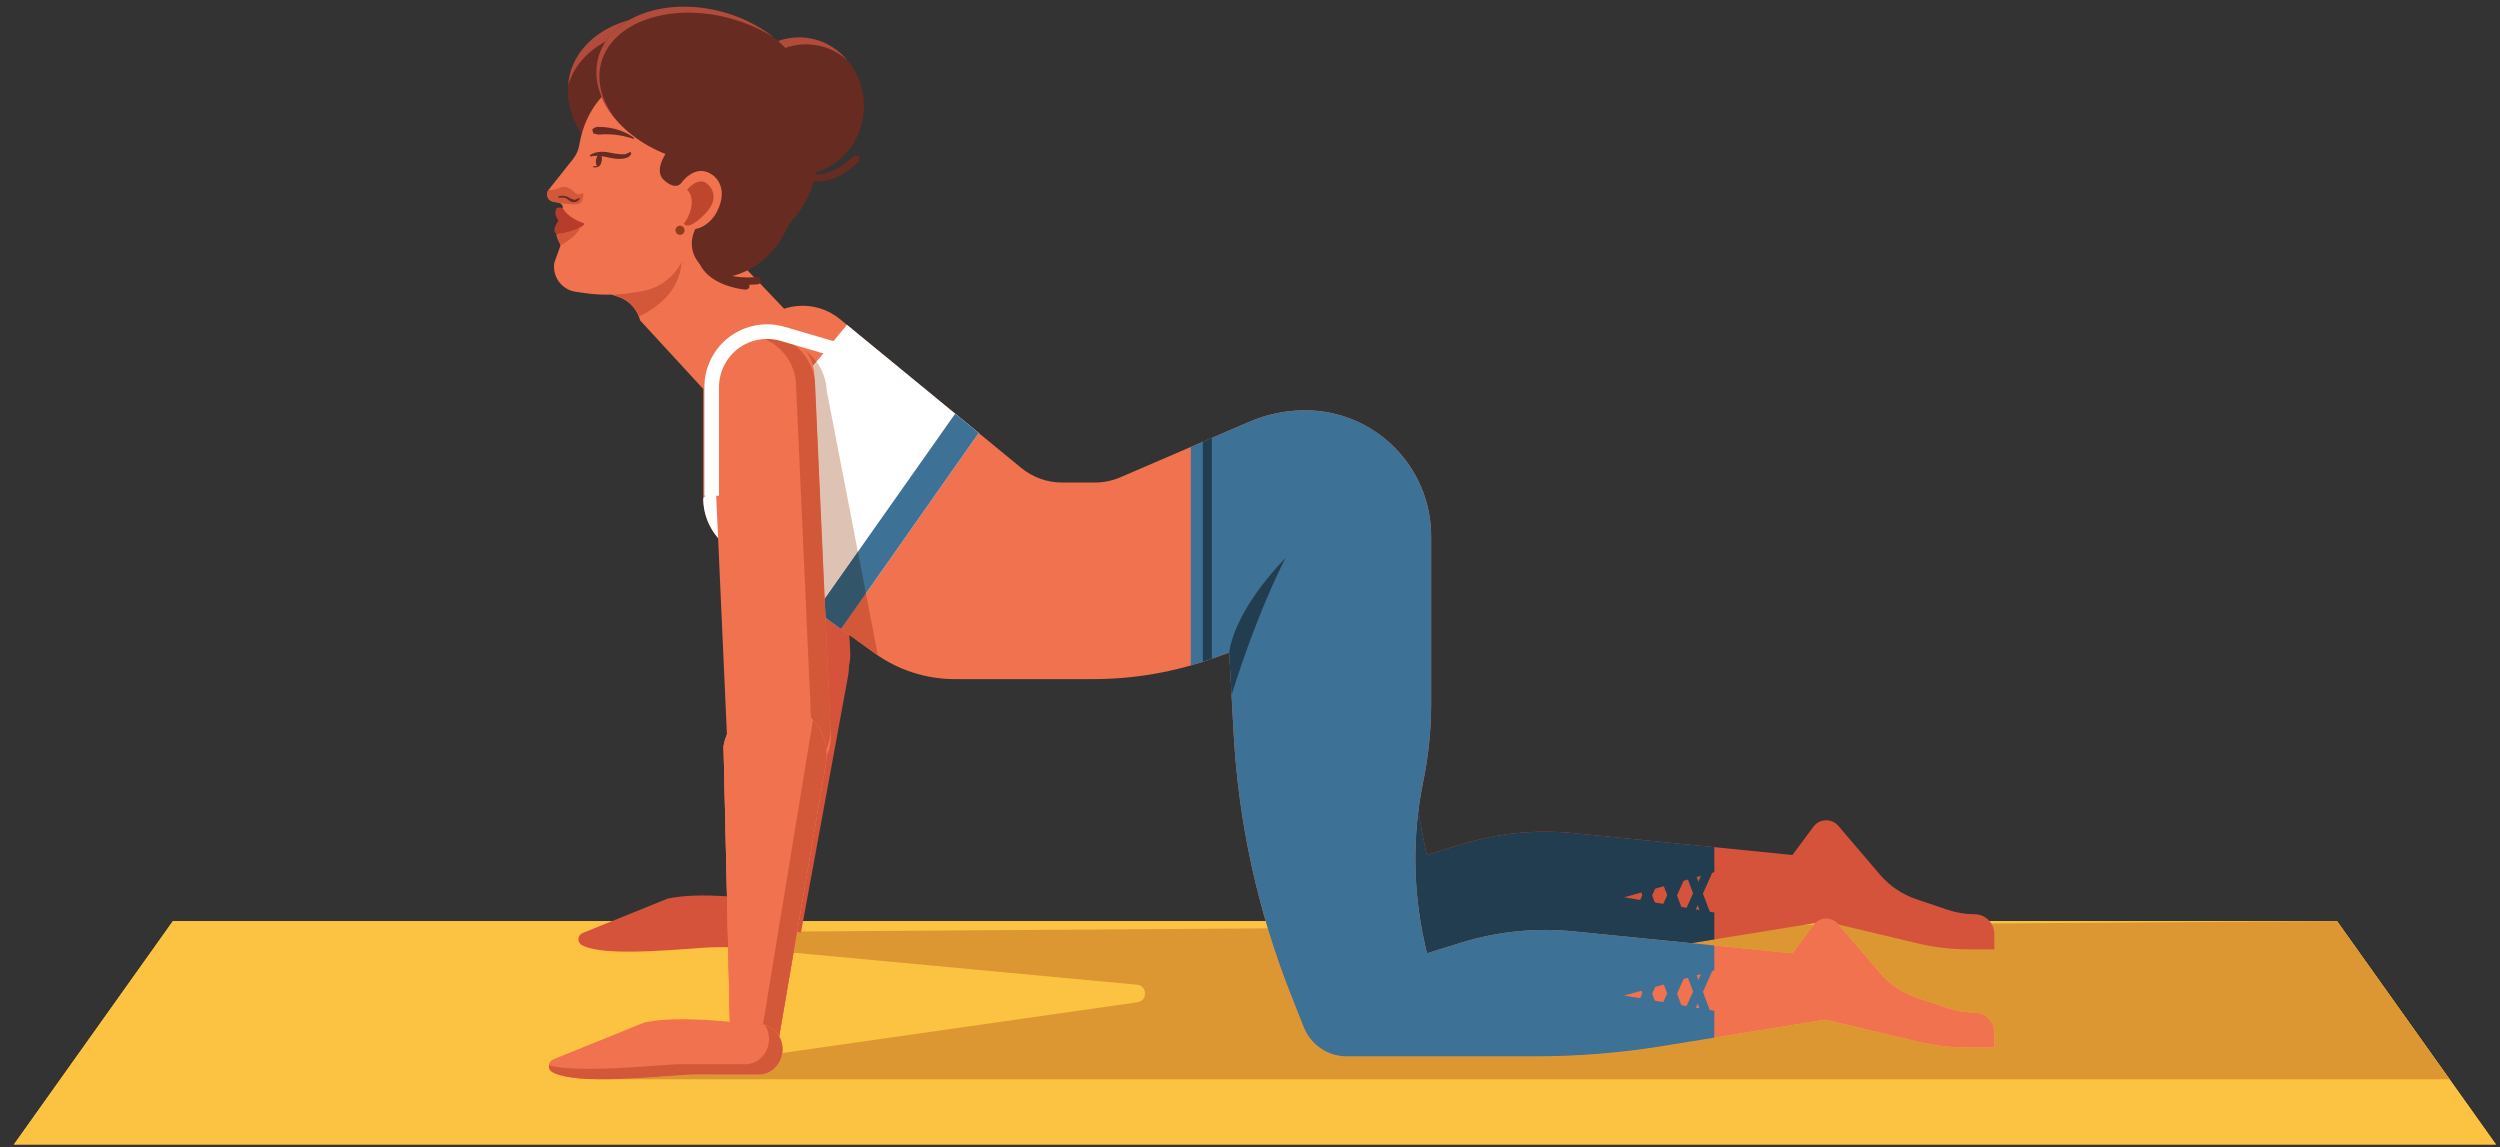 <svg width="170" height="78" viewBox="0 0 170 78" fill="none" xmlns="http://www.w3.org/2000/svg">
<rect x="0" y="0" width="170" height="78" fill="#333333" stroke="none"/>
<g id="Group 8">
<path id="path170" d="M169.727 77.825H0.945L11.758 62.635H158.913L169.727 77.825Z" fill="#FBC341"/>
<path id="path172" d="M169.727 77.825H0.945L11.758 62.635H158.913L169.727 77.825Z" fill="#FBC341"/>
<path id="path174" d="M166.568 73.388H40.724L40.732 73.387C40.812 73.387 40.892 73.388 40.972 73.388C42.193 73.388 43.523 73.305 44.679 73.224C45.834 73.143 46.815 73.061 47.338 73.061C47.339 73.061 47.339 73.061 47.34 73.061L51.481 73.063L51.583 73.073C52.399 73.073 53.075 72.436 53.193 71.607L77.346 68.156C78.053 68.055 78.028 67.025 77.316 66.959L53.957 64.781L54.196 63.381L54.464 63.431L54.48 63.343L86.214 63.128C86.669 64.639 87.188 66.132 87.77 67.604L88.656 69.844C89.131 71.043 90.289 71.831 91.579 71.831H104.384C107.28 71.831 110.171 71.599 113.031 71.136L124.125 69.337L130.372 70.825C131.515 71.097 132.685 71.235 133.86 71.235H135.615V70.196C135.615 69.453 135.012 68.851 134.268 68.851C133.652 68.851 133.04 68.751 132.456 68.553L130.324 67.835C129.353 67.505 128.489 66.921 127.824 66.141L125.028 62.864L158.913 62.635L166.568 73.388ZM121.885 64.823L106.993 63.332C106.353 63.269 105.713 63.237 105.073 63.237C103.14 63.237 101.213 63.527 99.36 64.1L97.029 64.823L96.863 64.071C96.789 63.733 96.721 63.396 96.66 63.057L123.332 62.876C123.325 62.884 123.319 62.892 123.313 62.9L121.885 64.823Z" fill="#DC9632"/>
<path id="path176" d="M134.268 62.168C133.652 62.168 133.04 62.068 132.456 61.871L130.324 61.152C129.353 60.824 128.489 60.239 127.824 59.46L125.009 56.16C124.557 55.629 123.728 55.657 123.313 56.217L121.885 58.14L106.993 56.651C104.423 56.393 101.828 56.655 99.36 57.419L97.029 58.14L96.863 57.389C96.367 55.144 96.169 52.849 96.272 50.564H92.126V65.149H104.384C107.279 65.149 110.171 64.917 113.029 64.453L124.125 62.656L130.372 64.143C131.515 64.416 132.685 64.553 133.86 64.553H135.615V63.515C135.615 62.771 135.012 62.168 134.268 62.168Z" fill="#D4533A"/>
<path id="path178" d="M116.573 57.609L106.993 56.651C104.423 56.393 101.828 56.655 99.36 57.419L97.029 58.14L96.863 57.389C96.367 55.144 96.169 52.849 96.272 50.564H92.126V65.149H104.384C107.279 65.149 110.171 64.917 113.029 64.453L116.573 63.88V62.051L110.436 61.016L116.573 59.307V57.609Z" fill="#223C50"/>
<path id="path180" d="M114.663 62.84L114.536 62.813C114.381 62.744 114.312 62.561 114.383 62.408L115.987 58.844C116.056 58.689 116.237 58.621 116.392 58.689C116.547 58.759 116.615 58.941 116.547 59.095L114.943 62.659L114.663 62.84Z" fill="#223C50"/>
<path id="path182" d="M116.157 62.885C116.033 62.885 115.917 62.809 115.871 62.688L114.484 59.033C114.424 58.875 114.504 58.697 114.663 58.637C114.82 58.577 114.997 58.657 115.057 58.816L116.444 62.469C116.504 62.628 116.424 62.805 116.265 62.865L116.157 62.885Z" fill="#223C50"/>
<path id="path184" d="M112.9 62.967L112.775 62.94C112.62 62.871 112.552 62.689 112.62 62.535L114.224 58.971C114.295 58.816 114.476 58.748 114.631 58.816C114.785 58.887 114.855 59.068 114.784 59.223L113.18 62.787L112.9 62.967Z" fill="#223C50"/>
<path id="path186" d="M114.395 63.012C114.272 63.012 114.155 62.937 114.109 62.813L112.723 59.16C112.663 59.001 112.743 58.824 112.9 58.764C113.059 58.704 113.236 58.784 113.296 58.943L114.683 62.596C114.743 62.755 114.663 62.932 114.504 62.992L114.395 63.012Z" fill="#223C50"/>
<path id="path188" d="M111.212 62.967L111.085 62.94C110.931 62.871 110.861 62.689 110.932 62.535L112.536 58.971C112.605 58.816 112.787 58.748 112.941 58.816C113.096 58.887 113.165 59.068 113.095 59.223L111.492 62.787L111.212 62.967Z" fill="#223C50"/>
<path id="path190" d="M112.707 63.012C112.583 63.012 112.467 62.937 112.419 62.813L111.033 59.16C110.973 59.001 111.053 58.824 111.212 58.764C111.369 58.704 111.547 58.784 111.608 58.943L112.993 62.596C113.053 62.755 112.973 62.932 112.815 62.992L112.707 63.012Z" fill="#223C50"/>
<path id="path192" d="M54.619 47.879C52.776 47.961 51.202 46.521 51.119 44.68L50.147 25.027C50.065 23.185 51.504 21.609 53.346 21.527C55.188 21.444 56.763 22.884 56.845 24.725L57.817 44.379C57.9 46.221 56.461 47.796 54.619 47.879Z" fill="#D4533A"/>
<path id="path194" d="M51.175 44.748L51.369 62.491C51.348 62.605 51.324 62.724 51.296 62.851L54.464 63.431L57.674 45.94C58.002 44.153 56.807 42.423 55.021 42.095H55.02C53.233 41.767 51.503 42.96 51.175 44.748Z" fill="#D4533A"/>
<path id="path196" d="M52.763 61.195V61.188C50.878 61.12 47.728 60.615 45.406 61.104L39.622 63.444C39.27 63.587 39.227 64.081 39.56 64.264C40.705 64.893 43.852 64.728 46.218 64.561C47.301 64.485 48.221 64.408 48.71 64.409H52.587L52.682 64.419C53.524 64.419 54.207 63.696 54.207 62.803C54.207 61.94 53.567 61.241 52.763 61.195Z" fill="#D4533A"/>
<path id="path198" d="M53.751 21.447L47.312 14.689L42.533 17.799L42.742 18.637L41.595 20.031L42.031 20.175C42.773 20.42 43.339 21.029 43.529 21.788L47.822 26.453L53.751 21.447Z" fill="#F0724E"/>
<path id="path200" d="M43.444 21.524C43.323 21.207 43.134 20.924 42.893 20.693C43.134 20.924 43.324 21.207 43.445 21.523C43.445 21.523 43.444 21.523 43.444 21.524ZM42.891 20.691C42.889 20.689 42.886 20.687 42.884 20.685C42.886 20.687 42.889 20.689 42.891 20.691ZM42.876 20.677C42.875 20.676 42.874 20.676 42.873 20.675C42.874 20.676 42.875 20.676 42.876 20.677Z" fill="#DEBAA1"/>
<path id="path202" d="M43.445 21.523C43.324 21.207 43.134 20.924 42.893 20.693C42.892 20.693 42.892 20.692 42.891 20.691C42.889 20.689 42.886 20.687 42.884 20.685C42.881 20.683 42.879 20.68 42.876 20.677C42.875 20.676 42.874 20.676 42.873 20.675C42.636 20.452 42.35 20.28 42.031 20.175L41.597 20.032C42.023 20.019 42.447 19.979 42.868 19.913L43.602 19.799C44.793 19.612 45.814 18.861 46.348 17.792C46.239 19.877 44.538 21.008 43.445 21.523Z" fill="#D3583A"/>
<path id="path204" d="M44.07 10.204C43.974 13.789 46.482 16.764 49.671 16.849C52.86 16.935 55.523 14.097 55.619 10.512C55.714 6.927 53.206 3.951 50.018 3.865C46.829 3.781 44.166 6.619 44.07 10.204Z" fill="#682B22"/>
<path id="path206" d="M55.638 12.343L55.544 12.341C54.835 12.313 54.21 11.968 53.69 11.313L53.73 10.964L54.08 11.004C54.505 11.539 55.005 11.821 55.562 11.844C56.838 11.901 58.06 10.609 58.072 10.596L58.424 10.584L58.435 10.936C58.381 10.995 57.105 12.343 55.638 12.343Z" fill="#682B22"/>
<path id="path208" d="M50.719 19.696L50.699 19.695C50.617 19.689 48.69 19.527 47.797 18.312C47.377 17.74 47.258 17.036 47.444 16.221C47.474 16.088 47.605 16 47.742 16.035C47.876 16.065 47.959 16.199 47.929 16.332C47.777 17 47.867 17.565 48.197 18.016C48.954 19.045 50.721 19.197 50.737 19.199C50.875 19.211 50.977 19.329 50.966 19.467C50.956 19.597 50.847 19.696 50.719 19.696Z" fill="#682B22"/>
<path id="path210" d="M50.856 19.365C50.074 19.365 48.815 19.229 48.132 18.44C47.649 17.88 47.541 17.104 47.812 16.131C47.848 15.997 47.982 15.92 48.117 15.957C48.25 15.993 48.328 16.132 48.291 16.264C48.067 17.065 48.141 17.689 48.509 18.115C49.351 19.089 51.45 18.837 51.473 18.836C51.603 18.813 51.733 18.915 51.751 19.052C51.768 19.188 51.671 19.312 51.535 19.329C51.503 19.333 51.236 19.365 50.856 19.365Z" fill="#682B22"/>
<path id="path212" d="M38.768 4.993C37.934 8.083 40.591 11.487 44.7 12.595C48.809 13.701 52.816 12.095 53.649 9.004C54.482 5.913 51.826 2.511 47.717 1.403C43.607 0.295 39.6 1.903 38.768 4.993Z" fill="#682B22"/>
<path id="path214" d="M47.564 2.281C51.316 3.293 53.848 6.219 53.626 9.072L53.649 9.004C54.482 5.915 51.826 2.511 47.717 1.403C43.607 0.295 39.6 1.903 38.768 4.993C38.695 5.261 38.658 5.532 38.638 5.804C39.511 2.759 43.485 1.181 47.564 2.281Z" fill="#B14B3C"/>
<path id="path216" d="M49.909 7.097C49.841 9.677 51.763 11.821 54.202 11.887C56.642 11.951 58.675 9.913 58.744 7.333C58.812 4.753 56.891 2.609 54.451 2.544C52.012 2.479 49.978 4.517 49.909 7.097Z" fill="#682B22"/>
<path id="path218" d="M50.386 7.571C50.454 4.991 52.487 2.952 54.927 3.017C55.942 3.044 56.864 3.435 57.593 4.063C56.813 3.159 55.701 2.577 54.451 2.544C52.012 2.479 49.978 4.517 49.909 7.097C49.869 8.604 50.511 9.959 51.536 10.84C50.794 9.98 50.352 8.829 50.386 7.571Z" fill="#B14B3C"/>
<path id="path220" d="M49.07 12.092L49.029 12.091C45.14 11.772 42.49 10.608 41.151 8.633C39.704 6.496 40.374 4.235 40.404 4.14C40.484 3.877 40.761 3.732 41.023 3.811C41.286 3.891 41.434 4.167 41.356 4.431C41.349 4.449 40.8 6.352 41.984 8.087C43.148 9.793 45.546 10.807 49.11 11.099C49.384 11.121 49.589 11.361 49.567 11.636C49.545 11.896 49.327 12.092 49.07 12.092Z" fill="#682B22"/>
<path id="path222" d="M45.864 8.975L46.266 10.112C46.266 10.112 47.107 12.185 49.427 12.016L50.327 10.656L51.234 9.401L50.602 8.348L48.315 7.949L46.073 9.012L45.864 8.975Z" fill="#682B22"/>
<path id="path224" d="M43.282 5.06C43.282 5.06 40.065 5.876 39.389 9.872C39.33 10.213 39.185 10.535 38.969 10.807L37.31 12.9C37.2 13.039 37.17 13.227 37.232 13.393C37.295 13.564 37.444 13.688 37.622 13.719L38.043 13.792L38.177 13.881L38.273 14.031L38.218 14.361L37.902 14.607L38.112 15.024L37.986 15.521L37.886 15.801C37.77 16.129 38.013 16.349 38.12 16.68L37.697 17.852C37.536 18.804 38.191 19.703 39.147 19.84L39.779 19.932C40.805 20.079 41.846 20.073 42.868 19.913L43.602 19.799C44.859 19.603 45.926 18.777 46.432 17.611L47.075 16.133C50.014 16.645 52.7 14.311 52.555 11.331C52.456 9.292 51.782 7.267 49.75 6.352C49.75 6.352 46.351 4.528 43.282 5.06Z" fill="#F0724E"/>
<path id="path226" d="M38.12 16.68C38.033 16.411 37.856 16.215 37.856 15.976C37.855 15.947 37.858 15.917 37.863 15.888C37.895 15.896 37.934 15.901 37.98 15.901C38.05 15.901 38.137 15.891 38.247 15.863C38.247 15.863 38.964 15.74 39.453 15.467C39.146 16.185 38.12 16.68 38.12 16.68Z" fill="#D3583A"/>
<path id="path228" d="M39.701 15.183C39.473 15.107 38.812 14.851 38.404 14.364C38.404 14.364 38.258 13.983 37.857 14.155C37.857 14.155 37.595 14.499 37.974 15C37.974 15 37.66 15.464 37.708 15.673C37.708 15.673 37.639 16.012 38.247 15.863C38.247 15.863 39.298 15.681 39.724 15.273L39.701 15.183Z" fill="#B73C2B"/>
<path id="path230" d="M38.043 13.792L38.02 13.788L37.622 13.719C37.444 13.688 37.295 13.564 37.232 13.393C37.224 13.373 37.218 13.352 37.213 13.331C37.218 13.352 37.224 13.373 37.232 13.393C37.295 13.564 37.444 13.688 37.622 13.719L38.043 13.792ZM37.212 13.329C37.212 13.327 37.212 13.325 37.212 13.324C37.212 13.325 37.212 13.327 37.212 13.329ZM37.21 13.319C37.21 13.319 37.21 13.319 37.21 13.317C37.21 13.319 37.21 13.319 37.21 13.319Z" fill="#DEBAA1"/>
<path id="path232" d="M39.129 13.892C39.119 13.892 39.11 13.892 39.101 13.892C39.101 13.892 39.094 13.892 39.082 13.892C38.974 13.892 38.407 13.888 38.043 13.792L37.622 13.719C37.444 13.688 37.295 13.564 37.232 13.393C37.224 13.373 37.218 13.352 37.213 13.331C37.213 13.331 37.213 13.329 37.213 13.329C37.213 13.327 37.212 13.325 37.212 13.324C37.212 13.323 37.211 13.32 37.21 13.319C37.21 13.319 37.21 13.319 37.21 13.317C37.183 13.18 37.215 13.036 37.297 12.921L37.32 12.889C37.32 12.889 37.34 12.925 37.452 12.925C37.556 12.925 37.737 12.895 38.054 12.777C38.054 12.777 38.165 12.711 38.341 12.711C38.52 12.711 38.768 12.779 39.035 13.055C39.132 13.153 39.263 13.216 39.401 13.216L39.659 13.123C39.659 13.123 39.772 13.892 39.129 13.892Z" fill="#D3583A"/>
<path id="path234" d="M40.12 10.556C40.33 10.391 40.585 10.34 40.832 10.324C40.956 10.316 41.081 10.321 41.204 10.335L41.387 10.363L41.478 10.38L41.559 10.397C41.779 10.441 42.004 10.476 42.221 10.491L42.535 10.484L42.77 10.377L42.783 10.361L42.898 10.348L42.922 10.445L42.87 10.551L42.791 10.633L42.698 10.692L42.603 10.733C42.474 10.776 42.346 10.797 42.221 10.803C41.969 10.815 41.728 10.783 41.489 10.735C41.362 10.708 41.269 10.679 41.155 10.661L40.828 10.611C40.61 10.589 40.382 10.585 40.172 10.639L40.161 10.64L40.104 10.607L40.12 10.556Z" fill="#682B22"/>
<path id="path236" d="M40.92 10.94C40.882 11.159 40.763 11.32 40.655 11.301C40.546 11.281 40.49 11.089 40.527 10.871C40.566 10.653 40.684 10.491 40.793 10.509C40.901 10.528 40.958 10.721 40.92 10.94Z" fill="#682B22"/>
<path id="path238" d="M40.372 11.379L40.354 11.376L40.323 11.325L40.373 11.295C40.376 11.295 40.553 11.336 40.675 11.24C40.753 11.179 40.794 11.073 40.796 10.924L40.839 10.884L40.88 10.925C40.878 11.101 40.825 11.229 40.725 11.307C40.596 11.408 40.428 11.389 40.372 11.379Z" fill="#682B22"/>
<path id="path240" d="M40.312 8.767C40.43 8.661 40.553 8.633 40.679 8.628C40.804 8.628 40.928 8.632 41.052 8.641C41.299 8.657 41.543 8.7 41.782 8.757C42.022 8.817 42.256 8.895 42.479 8.999C42.701 9.099 42.911 9.225 43.106 9.367L43.115 9.425L43.068 9.441H43.066C42.839 9.369 42.62 9.296 42.393 9.255C42.168 9.205 41.942 9.171 41.716 9.153C41.49 9.129 41.264 9.127 41.039 9.132L40.704 9.153L40.367 9.081L40.339 9.064L40.277 8.808L40.312 8.767Z" fill="#682B22"/>
<path id="path242" d="M37.974 13.351C38.11 13.313 38.245 13.303 38.383 13.325C38.516 13.345 38.665 13.401 38.764 13.487L39.071 13.596L39.381 13.468L39.423 13.472L39.426 13.504C39.361 13.621 39.236 13.727 39.081 13.745C38.925 13.767 38.78 13.703 38.668 13.615C38.573 13.528 38.482 13.467 38.361 13.44H38.002L37.998 13.441L37.942 13.407L37.974 13.351Z" fill="#682B22"/>
<path id="path244" d="M40.682 3.924C39.934 6.7 42.497 9.805 46.408 10.859C50.319 11.913 54.096 10.519 54.844 7.743C55.593 4.967 53.029 1.861 49.118 0.807C45.208 -0.248 41.431 1.148 40.682 3.924Z" fill="#682B22"/>
<path id="path246" d="M40.881 4.267C41.629 1.496 45.549 0.143 49.639 1.245C50.74 1.543 51.737 1.991 52.598 2.536C51.649 1.781 50.468 1.171 49.119 0.807C45.208 -0.248 41.43 1.148 40.682 3.924C40.299 5.347 40.789 6.855 41.881 8.129C40.942 6.923 40.534 5.556 40.881 4.267Z" fill="#B14B3C"/>
<path id="path248" d="M44.29 6.451C44.29 6.451 43.83 7.224 45.294 8.605C45.294 8.605 45.929 9.417 45.557 10.039C45.557 10.039 44.285 11.556 45.188 12.276C45.188 12.276 45.857 12.937 46.305 12.471C46.305 12.471 47.245 11.077 48.414 11.869C48.414 11.869 49.672 12.617 48.736 14.431C48.736 14.431 48.271 15.384 47.279 15.577C47.279 15.577 46.119 17.612 48.935 18.895C48.935 18.895 53.013 18.939 54.243 13.416C54.754 11.121 54.069 8.701 52.364 7.084C51.396 6.165 50.001 5.317 47.989 4.813C47.989 4.813 45.462 4.112 44.529 5.373C44.529 5.373 44.243 5.577 44.29 6.451Z" fill="#682B22"/>
<path id="path250" d="M46.746 15.34C46.685 15.34 46.629 15.324 46.582 15.289L46.488 15.22L46.633 15.02C47.145 14.207 47.17 13.3 46.721 12.908C46.848 12.757 47.239 12.336 47.669 12.336C47.773 12.336 47.88 12.36 47.985 12.419C47.985 12.419 49.364 13.296 47.718 14.76C47.718 14.76 47.127 15.34 46.746 15.34Z" fill="#BE462D"/>
<path id="path252" d="M46.548 15.713C46.518 15.883 46.357 15.996 46.188 15.967C46.018 15.937 45.904 15.776 45.934 15.607C45.964 15.436 46.125 15.323 46.295 15.352C46.464 15.383 46.578 15.544 46.548 15.713Z" fill="#923C1D"/>
<path id="path254" d="M47.822 26.453L51.547 22.172C52.973 20.532 55.445 20.325 57.124 21.704L69.444 31.817C70.227 32.461 71.209 32.812 72.223 32.812H74.45C75.045 32.812 75.634 32.691 76.181 32.456L84.947 28.683C86.148 28.165 87.443 27.899 88.752 27.899C93.483 27.899 97.319 31.733 97.319 36.465V47.848C97.319 49.621 97.139 51.391 96.781 53.128C96.04 56.741 96.068 60.469 96.863 64.071L97.029 64.823L99.36 64.1C101.828 63.337 104.423 63.076 106.993 63.332L121.885 64.823L123.313 62.9C123.728 62.339 124.557 62.312 125.009 62.843L127.824 66.141C128.489 66.921 129.353 67.505 130.324 67.835L132.456 68.553C133.04 68.751 133.652 68.851 134.268 68.851C135.012 68.851 135.615 69.453 135.615 70.196V71.235H133.86C132.685 71.235 131.515 71.097 130.372 70.825L124.125 69.337L113.031 71.136C110.171 71.599 107.28 71.831 104.384 71.831H91.579C90.289 71.831 89.131 71.043 88.656 69.844L87.77 67.604C85.527 61.933 84.216 55.937 83.886 49.848L83.589 44.373L82.492 44.765C79.871 45.701 77.109 46.18 74.326 46.18H64.923C62.966 46.18 61.059 45.563 59.473 44.415L49.526 37.223C48.456 36.449 47.822 35.209 47.822 33.888V26.453Z" fill="#F0724E"/>
<path id="path256" d="M57.594 22.089L48.07 33.589L47.822 33.888C47.822 35.209 48.456 36.449 49.526 37.223L57.188 42.763L66.552 29.444L57.594 22.089Z" fill="white"/>
<path id="path258" d="M64.953 28.131L55.5 41.543L57.188 42.763L66.552 29.444L64.953 28.131Z" fill="#3D7195"/>
<path id="path260" d="M59.473 44.415L57.758 43.175L59.473 44.415Z" fill="#DEBAA1"/>
<path id="path262" d="M57.758 43.175L56.765 42.457L57.172 42.752L57.758 43.175Z" fill="#B9412C"/>
<path id="path264" d="M59.697 44.565L59.473 44.415L57.758 43.175L57.172 42.752L57.188 42.763L58.882 40.352L59.697 44.565Z" fill="#D3583A"/>
<path id="path266" d="M55.29 24.871C55.184 24.497 55.006 24.155 54.772 23.857C55.055 24.065 55.307 24.315 55.517 24.597L55.29 24.871Z" fill="#D3583A"/>
<path id="path268" d="M56.08 40.72L55.425 26.123C55.423 26.105 55.423 26.089 55.422 26.072L55.398 25.539C55.388 25.308 55.35 25.085 55.29 24.871L55.517 24.597C55.925 25.143 56.18 25.812 56.213 26.541L58.335 37.52L56.08 40.72Z" fill="#DEC2B3"/>
<path id="path270" d="M57.188 42.763L57.172 42.752L56.765 42.457L56.138 42.004L56.08 40.72L58.335 37.52L58.882 40.352L57.188 42.763Z" fill="#325569"/>
<path id="path272" d="M110.436 67.697L116.573 65.988V64.291L106.993 63.333C104.423 63.076 101.828 63.337 99.36 64.1L97.029 64.823L96.863 64.071C96.068 60.469 96.04 56.741 96.781 53.128C97.139 51.391 97.319 49.621 97.319 47.848V36.465C97.319 31.733 93.483 27.899 88.753 27.899C87.443 27.899 86.148 28.165 84.947 28.683L80.976 30.392V45.245C81.485 45.1 81.992 44.944 82.492 44.765L83.589 44.373L83.886 49.848C84.216 55.937 85.527 61.933 87.77 67.604L88.656 69.844C89.131 71.043 90.289 71.831 91.579 71.831H104.384C107.279 71.831 110.171 71.599 113.029 71.136L116.573 70.561V68.732L110.436 67.697Z" fill="#3D7195"/>
<path id="path274" d="M49.2 50.736L49.636 69.683C49.614 69.805 49.59 69.933 49.562 70.068L52.953 70.648L56.156 51.927C56.484 50.013 55.186 48.181 53.273 47.853C51.36 47.527 49.527 48.824 49.2 50.736Z" fill="#F0724E"/>
<path id="path276" d="M49.2 50.736L49.636 69.683C49.614 69.805 49.59 69.933 49.562 70.068L52.953 70.648L56.156 51.927C56.484 50.013 55.186 48.181 53.273 47.853C51.36 47.527 49.527 48.824 49.2 50.736Z" fill="#F0724E"/>
<path id="path278" d="M53.689 53.087L52.521 53.139C50.903 53.212 49.52 51.948 49.448 50.331L48.348 25.856C48.276 24.239 49.539 22.856 51.157 22.783L52.325 22.731C53.943 22.657 55.325 23.921 55.398 25.539L56.497 50.013C56.57 51.631 55.307 53.013 53.689 53.087Z" fill="#F0724E"/>
<path id="path280" d="M56.162 42.536C56.161 42.535 56.161 42.535 56.161 42.535L56.138 42.004H56.138L56.162 42.536Z" fill="#B9412C"/>
<path id="path282" d="M56.473 49.469L56.161 42.535C56.161 42.535 56.161 42.535 56.162 42.536L56.471 49.429C56.472 49.443 56.472 49.456 56.473 49.469Z" fill="#B9412C"/>
<path id="path286" d="M56.08 40.72L55.422 26.072C55.423 26.089 55.423 26.105 55.425 26.123L56.08 40.72H56.08Z" fill="#C0947E"/>
<path id="path288" d="M56.138 42.004H56.137L56.08 40.72H56.08L56.138 42.004Z" fill="#2B4149"/>
<path id="path290" d="M51.7 22.759C51.713 22.757 51.727 22.757 51.741 22.756C51.758 22.756 51.776 22.755 51.793 22.755L51.7 22.759Z" fill="#D3583A"/>
<path id="path292" d="M56.188 50.976C56.103 50.149 55.726 49.387 55.148 48.817L54.129 26.123C54.054 24.461 52.824 23.113 51.253 22.817C51.399 22.789 51.547 22.768 51.699 22.759L51.793 22.755C51.829 22.753 51.864 22.753 51.9 22.753C53.753 22.753 55.312 24.211 55.422 26.072L56.08 40.72L56.138 42.004L56.161 42.535L56.473 49.469C56.491 50.001 56.388 50.513 56.188 50.976Z" fill="#D3583A"/>
<path id="path294" d="M49.2 50.736L49.636 69.683C49.614 69.805 49.59 69.933 49.562 70.068L52.953 70.648L56.156 51.927C56.484 50.013 55.186 48.181 53.273 47.853C51.36 47.527 49.527 48.824 49.2 50.736Z" fill="#F0724E"/>
<path id="path296" d="M54.196 63.381L56.156 51.927C56.157 51.92 56.158 51.915 56.159 51.908C56.158 51.915 56.157 51.92 56.156 51.927L54.196 63.381ZM56.16 51.901C56.161 51.896 56.162 51.891 56.163 51.887C56.162 51.891 56.161 51.896 56.16 51.901ZM56.164 51.876C56.164 51.875 56.165 51.872 56.165 51.871C56.165 51.872 56.164 51.875 56.164 51.876Z" fill="#B9412C"/>
<path id="path298" d="M52.984 70.469C52.749 70.053 52.353 69.752 51.886 69.659L55.282 48.961C55.976 49.725 56.334 50.781 56.165 51.871C56.165 51.872 56.164 51.875 56.164 51.876C56.164 51.879 56.164 51.883 56.163 51.887C56.162 51.891 56.161 51.896 56.16 51.901C56.16 51.904 56.16 51.905 56.159 51.908C56.158 51.915 56.157 51.92 56.156 51.927L54.196 63.381L53.957 64.781L52.984 70.469Z" fill="#D3583A"/>
<path id="path300" d="M51.669 69.631V69.621C49.656 69.549 46.291 69.009 43.812 69.532L37.634 72.031C37.257 72.184 37.212 72.712 37.567 72.908C38.791 73.58 42.152 73.403 44.679 73.224C45.836 73.143 46.818 73.061 47.34 73.061L51.481 73.063L51.583 73.073C52.482 73.073 53.212 72.3 53.212 71.347C53.212 70.425 52.528 69.679 51.669 69.631Z" fill="#F0724E"/>
<path id="path302" d="M53.212 71.331C53.212 71.329 53.212 71.328 53.212 71.328C53.212 71.328 53.212 71.329 53.212 71.331ZM53.212 71.311C53.212 71.311 53.212 71.309 53.212 71.308C53.212 71.309 53.212 71.311 53.212 71.311ZM53.211 71.292C53.21 71.292 53.21 71.291 53.21 71.291C53.21 71.291 53.21 71.292 53.211 71.292Z" fill="#DC9632"/>
<path id="path304" d="M40.972 73.388C39.525 73.388 38.231 73.273 37.567 72.908C37.388 72.808 37.312 72.625 37.328 72.448C38.038 72.624 39.016 72.684 40.077 72.684C42.513 72.684 45.381 72.361 46.422 72.361L50.564 72.363L50.664 72.373C51.565 72.373 52.294 71.601 52.294 70.648C52.294 70.293 52.192 69.967 52.019 69.695C52.679 69.888 53.171 70.504 53.209 71.255C53.209 71.261 53.21 71.267 53.21 71.273C53.21 71.279 53.21 71.285 53.21 71.291C53.21 71.291 53.21 71.292 53.211 71.292C53.211 71.297 53.211 71.303 53.212 71.308C53.212 71.309 53.212 71.311 53.212 71.311C53.212 71.317 53.212 71.323 53.212 71.328C53.212 71.328 53.212 71.329 53.212 71.331C53.212 71.336 53.212 71.341 53.212 71.347C53.212 72.3 52.482 73.073 51.583 73.073L51.481 73.063L47.34 73.061C47.339 73.061 47.339 73.061 47.338 73.061C46.815 73.061 45.834 73.143 44.679 73.224C43.523 73.305 42.193 73.388 40.972 73.388Z" fill="#D3583A"/>
<path id="path306" d="M48.893 33.711H47.898V26.316C47.898 24.977 48.538 23.7 49.61 22.9C50.68 22.101 52.082 21.849 53.362 22.224L57.152 23.336L56.872 24.292L53.083 23.18C52.1 22.892 51.026 23.084 50.206 23.697C49.384 24.311 48.893 25.291 48.893 26.316V33.711Z" fill="white"/>
<path id="path308" d="M83.589 44.373L83.746 47.264C85.603 41.312 87.42 37.935 87.42 37.935C83.737 41.775 83.589 44.373 83.589 44.373Z" fill="#223C50"/>
<path id="path310" d="M114.663 69.523L114.536 69.495C114.381 69.425 114.312 69.244 114.383 69.089L115.987 65.525C116.056 65.371 116.237 65.303 116.392 65.371C116.547 65.441 116.615 65.623 116.547 65.777L114.943 69.341L114.663 69.523Z" fill="#3D7195"/>
<path id="path312" d="M116.157 69.567C116.033 69.567 115.917 69.492 115.871 69.369L114.484 65.715C114.424 65.556 114.504 65.38 114.663 65.32C114.82 65.259 114.997 65.339 115.057 65.497L116.444 69.152C116.504 69.309 116.424 69.487 116.265 69.547L116.157 69.567Z" fill="#3D7195"/>
<path id="path314" d="M112.9 69.649L112.775 69.621C112.62 69.553 112.552 69.371 112.62 69.216L114.224 65.652C114.295 65.499 114.476 65.429 114.631 65.499C114.785 65.568 114.855 65.751 114.784 65.904L113.18 69.468L112.9 69.649Z" fill="#3D7195"/>
<path id="path316" d="M114.395 69.695C114.272 69.695 114.155 69.619 114.109 69.496L112.723 65.841C112.663 65.684 112.743 65.507 112.9 65.445C113.059 65.385 113.236 65.465 113.296 65.624L114.683 69.277C114.743 69.437 114.663 69.613 114.504 69.673L114.395 69.695Z" fill="#3D7195"/>
<path id="path318" d="M111.212 69.649L111.085 69.621C110.931 69.553 110.861 69.371 110.932 69.216L112.536 65.652C112.605 65.499 112.787 65.429 112.941 65.499C113.096 65.568 113.165 65.751 113.095 65.904L111.492 69.468L111.212 69.649Z" fill="#3D7195"/>
<path id="path320" d="M112.707 69.695C112.583 69.695 112.467 69.619 112.419 69.496L111.033 65.841C110.973 65.684 111.053 65.507 111.212 65.445C111.369 65.385 111.547 65.465 111.608 65.624L112.993 69.277C113.053 69.437 112.973 69.613 112.815 69.673L112.707 69.695Z" fill="#3D7195"/>
<path id="path322" d="M81.791 44.988C81.995 44.923 82.201 44.864 82.404 44.793V29.777L81.791 30.041V44.988Z" fill="#223C50"/>
</g>
</svg>

